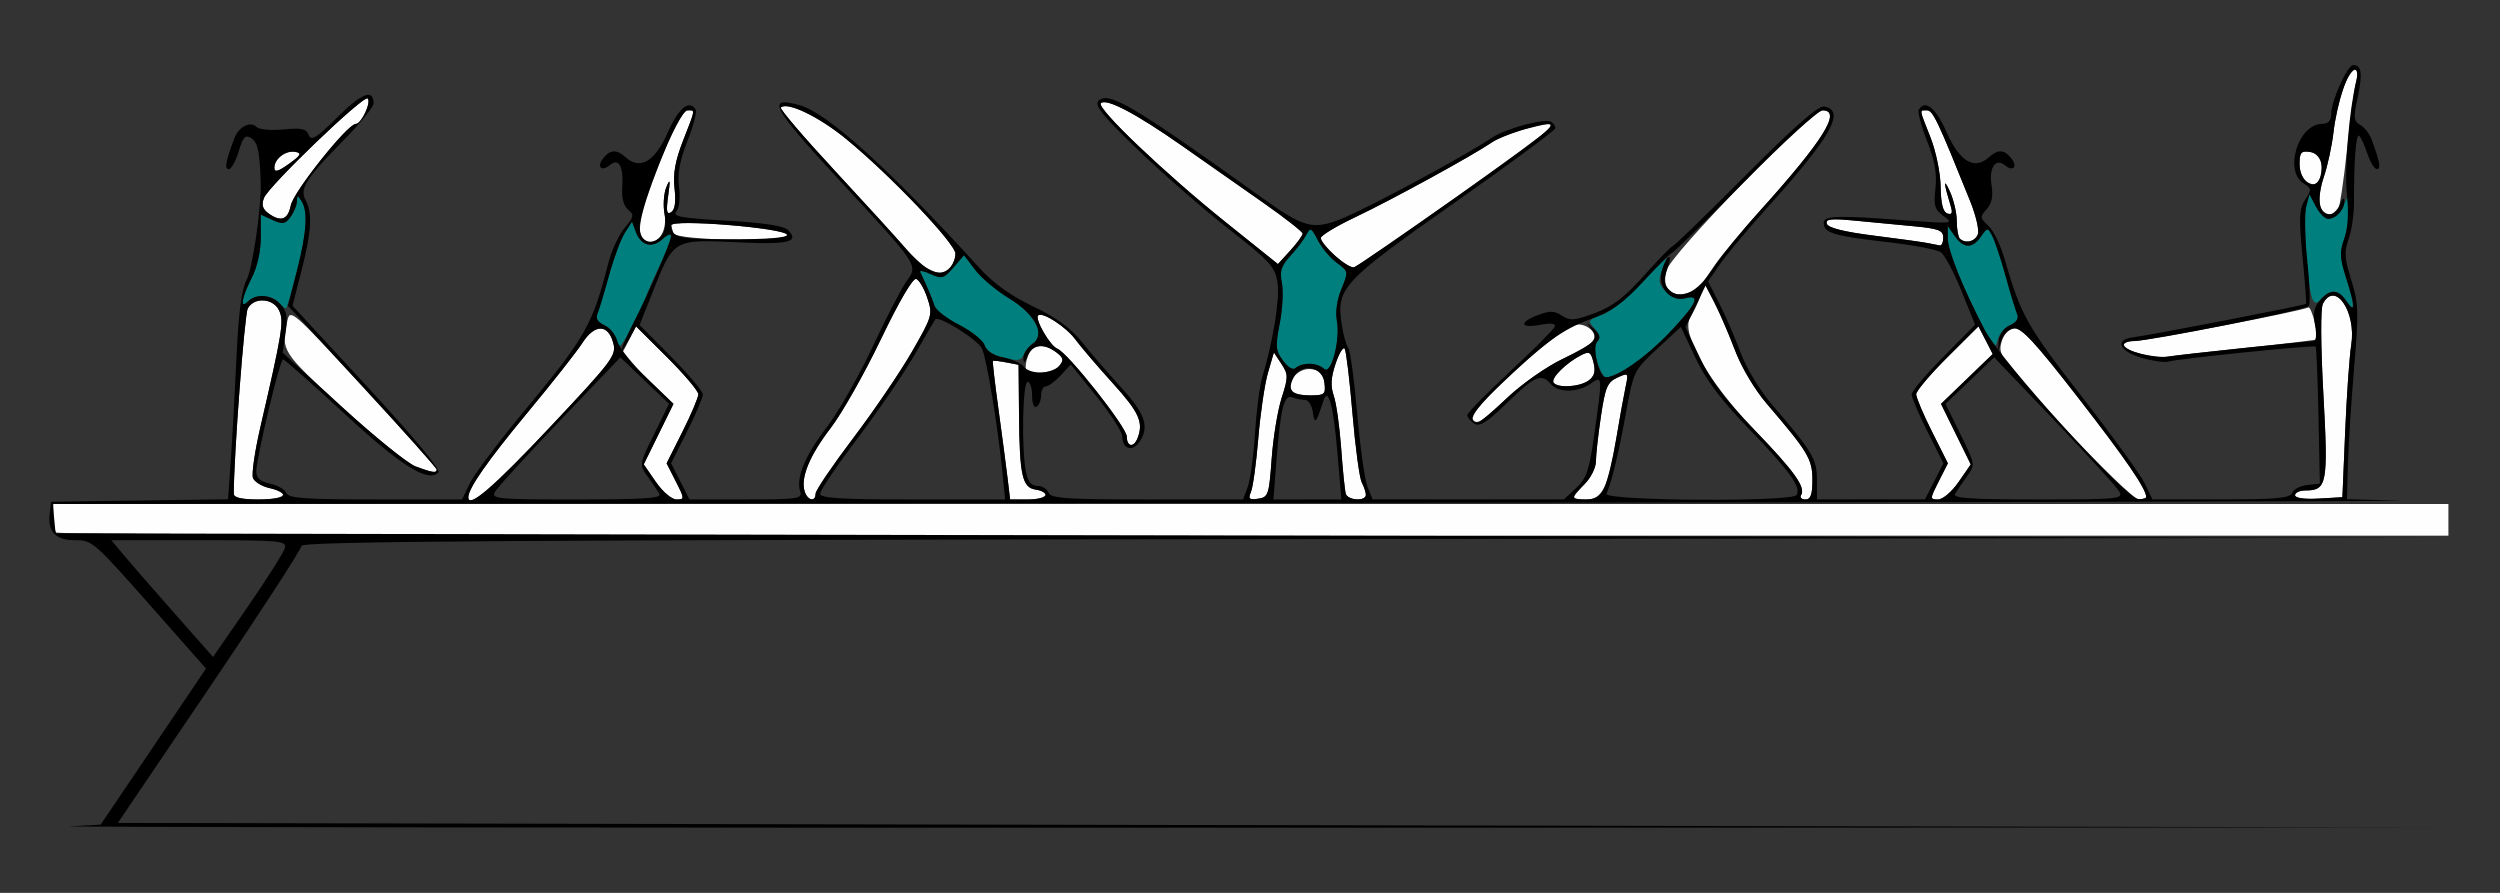 <?xml version="1.0" encoding="UTF-8" standalone="no"?>
<!-- Created with Inkscape (http://www.inkscape.org/) -->

<svg
   xmlns:dc="http://purl.org/dc/elements/1.1/"
   xmlns:cc="http://creativecommons.org/ns#"
   xmlns:rdf="http://www.w3.org/1999/02/22-rdf-syntax-ns#"
   xmlns:svg="http://www.w3.org/2000/svg"
   xmlns="http://www.w3.org/2000/svg"
   xmlns:sodipodi="http://sodipodi.sourceforge.net/DTD/sodipodi-0.dtd"
   xmlns:inkscape="http://www.inkscape.org/namespaces/inkscape"
   id="svg3392"
   version="1.1"
   inkscape:version="0.91 r13725"
   width="518"
   height="185"
   viewBox="0 0 518 185"
   sodipodi:docname="bb710301.svg">
  <rect x="0" y="0" width="518" height="185" fill="#333333" stroke="none"/>
  <defs
     id="defs3396" />
  <sodipodi:namedview
     pagecolor="#ffffff"
     bordercolor="#666666"
     borderopacity="1"
     objecttolerance="10"
     gridtolerance="10"
     guidetolerance="10"
     inkscape:pageopacity="0"
     inkscape:pageshadow="2"
     inkscape:window-width="1766"
     inkscape:window-height="803"
     id="namedview3394"
     showgrid="false"
     inkscape:zoom="1"
     inkscape:cx="93.37799"
     inkscape:cy="257.39294"
     inkscape:window-x="0"
     inkscape:window-y="0"
     inkscape:window-maximized="0"
     inkscape:current-layer="svg3392"
     fit-margin-top="0"
     fit-margin-left="0"
     fit-margin-right="0"
     fit-margin-bottom="0" />
  <g
     id="g3402"
     transform="translate(-32.876,-185.261)">
    <path
       style="fill:#fefefe"
       d="m 44.548,295.625 c -0.343,-0.344 -0.623,-1.82 -0.623,-3.281 l 0,-2.656 248.131,0 248.131,0 0,3.281 0,3.281 -247.508,0 c -136.129,0 -247.788,-0.281 -248.131,-0.625 z m 36.762,-8.047 c 0.014,-7.906 2.222,-37.116 2.902,-38.391 1.304,-2.444 5.33,-2.167 6.518,0.449 1.007,2.216 0.631,4.535 -3.919,24.196 -1.144,4.944 -1.827,9.65 -1.518,10.458 0.309,0.808 1.852,1.754 3.429,2.101 4.603,1.014 3.307,2.358 -2.273,2.358 -3.49,0 -5.14,-0.376 -5.138,-1.172 z m 48.596,0.722 c 0,-1.853 4.068,-7.671 12.283,-17.569 5.117,-6.165 10.229,-12.655 11.361,-14.422 2.533,-3.955 5.343,-3.948 6.394,0.018 0.681,2.569 -0.102,3.612 -13.02,17.344 -11.807,12.552 -17.018,17.031 -17.018,14.629 z m 38.864,-3.185 -2.511,-3.635 3.081,-6.268 3.081,-6.268 -5.359,-5.166 -5.359,-5.166 1.478,-2.867 1.478,-2.867 6.455,6.425 c 3.55,3.534 6.455,6.975 6.455,7.646 0,0.671 -1.479,4.166 -3.286,7.767 l -3.286,6.546 1.904,3.743 c 1.839,3.616 1.844,3.743 0.142,3.743 -0.99,0 -2.86,-1.591 -4.272,-3.635 z m 30.829,1.973 c -0.891,-2.816 1.002,-7.421 5.411,-13.17 2.321,-3.026 6.996,-11.292 10.388,-18.369 3.708,-7.737 6.619,-12.72 7.3,-12.496 0.623,0.205 1.664,1.975 2.315,3.934 1.146,3.451 1.047,3.797 -3.19,11.166 -2.405,4.182 -7.879,12.234 -12.164,17.892 -4.285,5.658 -7.791,10.832 -7.791,11.497 0,1.796 -1.663,1.464 -2.269,-0.453 z m 42.038,-2.791 c -0.293,-2.449 -1.139,-8.868 -1.881,-14.264 -0.742,-5.396 -1.264,-9.894 -1.16,-9.995 0.104,-0.101 1.345,0.039 2.758,0.311 l 2.57,0.495 0.093,10.438 c 0.112,12.504 0.675,15.022 3.45,15.425 3.496,0.507 2.281,2.044 -1.617,2.044 l -3.681,0 -0.532,-4.453 z m 50.435,2.895 c 0.411,-0.948 1.095,-5.942 1.521,-11.098 0.426,-5.156 1.327,-11.273 2.003,-13.594 l 1.23,-4.219 1.558,2.369 c 1.441,2.192 1.445,2.718 0.057,7.031 -0.826,2.564 -1.759,8.248 -2.074,12.631 -0.539,7.497 -0.705,7.987 -2.807,8.286 -1.863,0.264 -2.11,0.03 -1.487,-1.406 z m 19.654,0.386 c -0.2,-0.645 -0.63,-4.864 -0.954,-9.376 -0.324,-4.512 -1.017,-9.432 -1.538,-10.933 -0.699,-2.013 -0.598,-3.769 0.385,-6.686 0.733,-2.176 1.582,-3.553 1.885,-3.06 0.304,0.493 1.029,6.56 1.613,13.483 0.583,6.923 1.445,13.32 1.916,14.215 0.47,0.895 0.855,2.056 0.855,2.578 0,1.371 -3.728,1.173 -4.161,-0.222 z m 47.152,0.746 c 0,-0.234 1.051,-1.481 2.336,-2.77 1.285,-1.289 2.336,-3.4 2.336,-4.692 0,-1.291 0.465,-5.482 1.033,-9.312 0.896,-6.046 1.344,-7.106 3.395,-8.044 2.319,-1.06 2.35,-1.022 1.705,2.004 -0.362,1.696 -1.222,6.464 -1.912,10.596 -1.707,10.223 -2.902,12.644 -6.239,12.644 -1.46,0 -2.654,-0.192 -2.654,-0.426 z m 47.184,-0.492 c 0.991,-1.609 -1.414,-4.957 -9.78,-13.613 -9.414,-9.74 -15.209,-19.937 -13.182,-23.192 0.608,-0.977 1.484,-2.773 1.946,-3.992 0.81,-2.137 0.739,-2.181 -1.997,-1.224 -3.796,1.327 -5.886,-0.577 -4.911,-4.473 0.833,-3.33 29.978,-33.236 32.376,-33.222 4.055,0.024 0.185,6.231 -13.017,20.881 -3.718,4.125 -7.858,9.091 -9.201,11.034 l -2.441,3.534 2.405,4.761 c 1.323,2.618 3.301,7.195 4.396,10.171 1.096,2.979 3.929,7.667 6.303,10.431 8.537,9.94 9.452,11.466 9.452,15.772 0,3.045 -0.362,4.052 -1.457,4.052 -0.801,0 -1.202,-0.413 -0.891,-0.918 z m 28.513,-2.825 1.903,-3.743 -3.286,-6.546 c -1.808,-3.6 -3.286,-7.095 -3.286,-7.767 0,-0.671 2.905,-4.112 6.455,-7.646 l 6.455,-6.425 1.478,2.867 1.478,2.867 -5.359,5.166 -5.359,5.166 3.081,6.268 3.081,6.268 -2.511,3.635 c -1.412,2.044 -3.282,3.635 -4.272,3.635 -1.701,0 -1.696,-0.127 0.142,-3.743 z m 25.981,-11.185 c -12.877,-13.854 -13.697,-14.957 -13.021,-17.507 0.456,-1.72 1.428,-2.826 2.643,-3.005 1.505,-0.222 4.369,2.867 13.202,14.242 9.964,12.83 14.189,18.99 14.189,20.683 0,0.283 -0.736,0.483 -1.636,0.444 -0.9,-0.039 -7.82,-6.725 -15.378,-14.857 z m 47.855,14.04 c 0,-0.543 1,-0.986 2.222,-0.986 4.4,0 4.663,-1.442 3.647,-19.944 -0.558,-10.16 -0.599,-17.752 -0.1,-18.728 2.494,-4.876 6.966,1.645 5.871,8.561 -0.377,2.381 -0.942,10.447 -1.256,17.923 l -0.571,13.594 -4.907,0.283 c -2.989,0.173 -4.907,-0.102 -4.907,-0.703 z m -389.439,-5.961 c -1.645,-0.615 -8.479,-6.138 -15.187,-12.273 -12.576,-11.501 -12.707,-11.706 -11.385,-17.832 0.575,-2.665 0.983,-2.311 15.777,13.731 8.353,9.057 15.187,16.722 15.187,17.033 0,0.78 -0.913,0.643 -4.393,-0.659 z m 147.383,-6.16 c 0,-1.938 -12.212,-17.391 -14.413,-18.239 -1.492,-0.574 -4.703,-6.139 -3.967,-6.877 0.849,-0.852 5.765,2.32 7.73,4.987 1.082,1.468 4.551,5.526 7.71,9.016 5.501,6.079 6.428,8.118 5.176,11.389 -0.782,2.045 -2.236,1.865 -2.236,-0.277 z m 71.546,-3.783 c -0.906,-1.471 17.254,-18.116 21.103,-19.341 2.193,-0.698 5.152,1.582 4.155,3.201 -0.338,0.548 -3.3,2.283 -6.583,3.854 -3.283,1.572 -8.408,5.171 -11.389,7.999 -5.569,5.283 -6.378,5.759 -7.285,4.287 z m -37.422,-5.688 c -1.173,-1.904 1.426,-4.83 4.023,-4.529 1.952,0.226 2.573,0.862 2.803,2.869 0.273,2.379 0.042,2.578 -2.982,2.578 -1.803,0 -3.532,-0.413 -3.844,-0.918 z m 54.278,-1.758 c -0.555,-0.901 2.617,-4.054 5.661,-5.625 1.771,-0.914 2.08,-0.74 2.637,1.487 0.462,1.845 0.189,2.847 -1.017,3.731 -1.86,1.364 -6.531,1.625 -7.281,0.407 z m -109.265,-2.714 c -0.227,-0.387 -0.055,-1.652 0.382,-2.812 0.903,-2.398 3.293,-2.682 5.9,-0.703 1.467,1.114 1.569,1.596 0.587,2.783 -1.217,1.471 -6.128,1.995 -6.869,0.732 z m 230.91,-3.219 c -3.863,-1.049 -4.703,-2.637 -1.402,-2.648 2.54,-0.008 34.989,-6.264 36.116,-6.963 0.683,-0.423 2.312,6 1.682,6.632 -0.126,0.126 -6.737,0.909 -14.691,1.739 -7.954,0.83 -15.303,1.663 -16.331,1.851 -1.028,0.188 -3.446,-0.087 -5.374,-0.611 z M 224.864,240.786 c -0.974,-0.568 -3.077,-2.558 -4.673,-4.423 -1.596,-1.865 -8.103,-9.002 -14.46,-15.86 -6.357,-6.858 -11.338,-12.69 -11.069,-12.96 1.29,-1.294 7.943,1.912 13.572,6.54 9.186,7.551 22.607,21.642 22.607,23.735 0,1.979 -1.677,4.075 -3.224,4.03 -0.54,-0.016 -1.779,-0.493 -2.753,-1.061 z m 84.628,-2.524 c -1.622,-1.52 -2.95,-3.181 -2.95,-3.69 0,-0.509 3.259,-2.472 7.243,-4.362 7.473,-3.545 24.149,-12.68 28.271,-15.486 1.285,-0.875 4.31,-2.085 6.722,-2.688 5.28,-1.321 5.671,-1.339 5.272,-0.241 -0.313,0.86 -38.604,28.075 -40.562,28.829 -0.575,0.222 -2.374,-0.841 -3.996,-2.361 z m -22.572,-6.893 c -12.678,-10.161 -26.927,-23.736 -25.947,-24.719 1.107,-1.111 7.213,2.091 16.81,8.815 4.91,3.44 12.538,8.786 16.95,11.879 4.413,3.094 8.034,5.935 8.047,6.313 0.013,0.379 -1.133,1.956 -2.546,3.506 l -2.57,2.817 z m 145.324,4.251 c -1.028,-0.206 -6.044,-0.901 -11.147,-1.544 -6.109,-0.769 -9.422,-1.6 -9.698,-2.431 -0.336,-1.012 0.81,-1.145 5.774,-0.672 3.406,0.325 8.927,0.851 12.268,1.169 5.123,0.487 6.075,0.855 6.075,2.344 0,0.971 -0.315,1.708 -0.701,1.638 -0.386,-0.07 -1.542,-0.297 -2.57,-0.503 z M 166.044,234.688 c -1.519,-1.524 -0.089,-6.998 5.166,-19.766 1.599,-3.887 3.36,-6.797 4.112,-6.797 1.65,0 1.714,-0.441 -0.917,6.295 -1.627,4.166 -2.104,6.846 -1.761,9.899 0.316,2.81 0.081,4.428 -0.714,4.921 -0.918,0.569 -1.055,-0.195 -0.61,-3.393 0.469,-3.365 0.398,-3.695 -0.383,-1.784 -0.527,1.289 -0.697,3.747 -0.377,5.462 0.776,4.165 -2.161,7.524 -4.514,5.163 z m 6.401,-1.092 c -0.265,-0.687 -0.482,-1.425 -0.482,-1.641 0,-1.378 23.528,0.536 23.992,1.952 0.506,1.543 -22.914,1.233 -23.51,-0.311 z m 266.496,1.092 c -0.343,-0.344 -0.623,-1.983 -0.623,-3.642 0,-1.66 -0.654,-4.437 -1.453,-6.172 -1.347,-2.924 -1.273,-1.752 0.193,3.065 0.447,1.469 0.261,1.883 -0.701,1.556 -0.895,-0.303 -1.332,-2.051 -1.38,-5.516 -0.039,-2.842 -0.964,-7.339 -2.102,-10.228 -2.409,-6.113 -2.347,-5.625 -0.718,-5.625 1.212,0 2.256,2.198 8.972,18.894 1.173,2.915 1.874,5.974 1.559,6.797 -0.584,1.526 -2.622,2 -3.746,0.872 z M 88.448,229.431 c -1.168,-0.857 -1.417,-1.747 -0.88,-3.15 0.946,-2.47 20.695,-21.428 21.491,-20.63 0.795,0.797 -1.302,5.287 -2.47,5.287 -1.701,0 -12.893,14.037 -13.46,16.882 -0.6,3.011 -2.078,3.52 -4.681,1.611 z m 425.116,-1.578 c -0.319,-1.009 0.052,-3.706 0.826,-5.991 0.774,-2.286 1.666,-6.417 1.982,-9.18 0.317,-2.763 1.213,-6.817 1.992,-9.009 1.577,-4.434 3.742,-5.574 2.672,-1.406 -0.364,1.418 -1.2,7.705 -1.859,13.971 -0.659,6.266 -1.483,11.856 -1.831,12.422 -1.014,1.646 -3.15,1.19 -3.782,-0.807 z m -2.583,-4.84 c -0.994,-0.558 -1.635,-2.028 -1.635,-3.749 0,-2.4 0.32,-2.785 2.103,-2.532 2.257,0.322 3.28,3.412 1.93,5.832 -0.555,0.995 -1.208,1.117 -2.398,0.449 z M 89.72,220.022 c 0,-1.887 2.385,-3.678 4.384,-3.292 1.355,0.262 1.098,0.731 -1.357,2.485 -2.269,1.621 -3.027,1.823 -3.027,0.807 z"
       id="path3410"
       inkscape:connector-curvature="0"
       sodipodi:nodetypes="sscccccsssssssssscssssccscccccccssscsssssscssssscscccsssccccsscscssccsssssssssssssssssscsssssssscssssscscssscccccccsssssssscscsscsscsccssssssssssssssscssscssscsssssscsssscscssscsssssccsssssssssssscscssssssscsssssscsssscsscssssscsssssssssssscsssscssssssssss" />
    <path
       style="fill:#007f7f"
       d="m 363.819,260.233 c -0.687,-2.246 -0.685,-3.502 0.008,-4.197 0.695,-0.697 0.529,-1.501 -0.559,-2.707 -1.464,-1.623 -1.374,-1.779 1.663,-2.88 1.839,-0.667 5.639,-3.823 8.894,-7.385 3.51,-3.843 5.136,-5.169 4.252,-3.47 -1.86,3.578 -1.81,4.469 0.361,6.44 1.151,1.045 2.502,1.413 3.738,1.02 3.305,-1.052 2.209,1.237 -3.438,7.178 -4.75,4.997 -10.75,9.207 -13.124,9.207 -0.448,0 -1.256,-1.442 -1.796,-3.205 z m -65.093,-0.232 c -1.549,-2.093 -1.625,-2.943 -0.689,-7.717 0.579,-2.951 0.779,-6.733 0.446,-8.406 -0.489,-2.453 -0.154,-3.53 1.732,-5.569 1.286,-1.39 2.767,-3.338 3.291,-4.329 0.884,-1.672 1.059,-1.595 2.435,1.075 0.815,1.582 2.585,3.682 3.933,4.667 2.428,1.774 2.437,1.825 0.946,5.403 -0.918,2.205 -1.287,4.774 -0.947,6.595 0.752,4.022 -1.214,11.407 -2.653,9.963 -1.272,-1.276 -4.639,-1.387 -5.867,-0.193 -0.549,0.534 -1.553,-0.035 -2.629,-1.488 z m -57.802,-0.58 c -2.126,-0.514 -3.69,-1.54 -4.041,-2.649 -0.315,-0.995 -2.664,-2.873 -5.22,-4.172 -2.556,-1.299 -4.872,-3.084 -5.147,-3.965 -0.427,-1.369 -1.696,-4.365 -2.971,-7.011 -0.191,-0.397 0.791,-0.201 2.183,0.435 2.298,1.05 2.731,0.923 4.711,-1.386 l 2.18,-2.543 2.315,3.045 c 1.274,1.675 4.392,4.301 6.931,5.835 5.216,3.154 7.85,7.759 5.267,9.209 -0.801,0.449 -1.744,1.543 -2.097,2.429 -0.536,1.347 -1.211,1.474 -4.11,0.773 z m -80.325,-3.564 c -0.176,-1.247 -1.268,-2.68 -2.434,-3.193 -1.388,-0.611 -1.908,-1.417 -1.512,-2.344 0.332,-0.777 1.415,-4.366 2.408,-7.975 0.992,-3.609 2.473,-7.596 3.292,-8.859 l 1.488,-2.297 0.768,2.083 c 1.064,2.884 3.341,3.52 5.521,1.541 2.553,-2.318 2.295,-0.645 -0.969,6.276 -1.542,3.269 -2.811,6.365 -2.82,6.881 -0.009,0.516 -1.233,3.01 -2.72,5.543 -2.41,4.107 -2.737,4.361 -3.021,2.344 z m 283.126,-2.906 c -4.431,-8.707 -7.276,-15.912 -7.276,-18.428 l 0,-2.439 1.455,2.084 c 1.824,2.612 3.65,2.651 5.42,0.117 1.347,-1.93 1.391,-1.932 2.346,-0.143 0.535,1.003 1.778,4.736 2.762,8.295 0.984,3.559 2.061,7.107 2.393,7.884 0.394,0.923 -0.12,1.736 -1.482,2.344 -1.147,0.512 -2.31,1.907 -2.584,3.099 -0.437,1.9 -0.813,1.552 -3.034,-2.812 z M 90.673,247.991 c -1.414,-1.709 -4.812,-1.871 -6.374,-0.304 -1.783,1.788 -1.412,-0.628 0.748,-4.875 1.134,-2.23 1.869,-5.525 1.869,-8.38 l 0,-4.705 2.439,1.115 c 2.094,0.957 2.623,0.862 3.738,-0.668 0.715,-0.98 1.306,-2.44 1.314,-3.244 0.013,-1.286 0.123,-1.292 0.92,-0.055 1.393,2.162 1.113,6.5 -0.937,14.54 -1.029,4.037 -2.021,7.489 -2.203,7.673 -0.183,0.183 -0.864,-0.31 -1.514,-1.096 z m 428.209,-0.534 c -1.373,-2.205 -3.269,-2.353 -4.9,-0.382 -0.897,1.085 -1.376,1.166 -1.896,0.321 -1.05,-1.705 -2.086,-17.22 -1.313,-19.665 l 0.677,-2.139 1.344,2.573 c 1.611,3.084 3.965,2.932 5.627,-0.362 1.172,-2.323 1.178,-2.319 1.192,0.879 0.007,1.768 -0.477,4.576 -1.077,6.239 -0.894,2.481 -0.792,3.977 0.571,8.322 1.756,5.602 1.668,7.253 -0.225,4.212 z"
       id="path3406"
       inkscape:connector-curvature="0"
       sodipodi:nodetypes="ccsssssscscccsssssssssscsssscsscssscscsssscssscscsscsscscssscssscsscsscccsssscsscsss" />
    <path
       style="fill:#000000"
       d="m 47.196,356.471 6.542,-0.344 10.91,-16.167 10.91,-16.167 -10.293,-11.662 C 52.096,297.209 52.072,297.188 48.284,297.188 c -3.834,0 -5.535,-1.769 -5.128,-5.334 l 0.301,-2.635 18.339,-0.254 18.339,-0.254 0.568,-8.184 c 0.313,-4.501 0.841,-14.09 1.174,-21.309 0.424,-9.192 1.049,-13.968 2.087,-15.938 1.268,-2.407 3.114,-15.257 2.93,-20.391 -0.227,-6.323 -0.627,-8.158 -1.955,-8.99 -1.249,-0.782 -1.698,-0.311 -2.608,2.733 -0.604,2.023 -1.531,3.679 -2.059,3.679 -0.929,0 -0.653,-1.529 1.146,-6.352 0.921,-2.469 3.34,-3.687 4.67,-2.352 0.504,0.506 2.992,0.72 5.529,0.475 3.748,-0.361 4.727,-0.145 5.224,1.156 0.503,1.316 1.571,0.649 5.998,-3.745 5.023,-4.986 7.44,-5.891 7.44,-2.784 0,0.708 -2.729,4.066 -6.065,7.462 -8.022,8.166 -9.302,10.174 -8.02,12.577 1.454,2.725 1.24,6.389 -0.854,14.599 l -1.855,7.275 15.547,16.828 c 9.591,10.382 15.214,17.162 14.677,17.7 -2.155,2.162 -7.665,-1.289 -19.505,-12.216 -6.682,-6.167 -12.39,-11.221 -12.683,-11.231 -0.644,-0.022 -5.541,20.506 -5.541,23.227 0,1.379 0.807,2.096 2.867,2.55 1.577,0.347 3.094,1.225 3.371,1.95 0.409,1.069 3.896,1.318 18.455,1.318 l 17.951,0 1.56,-3.281 c 0.858,-1.804 5.783,-8.37 10.946,-14.589 13.17,-15.868 14.494,-18.187 17.821,-31.224 0.64,-2.509 2.144,-5.73 3.341,-7.157 1.943,-2.317 2.021,-2.725 0.723,-3.805 -0.928,-0.773 -1.366,-2.431 -1.211,-4.588 0.313,-4.342 -0.709,-6.19 -2.566,-4.643 -1.787,1.488 -2.813,0.339 -1.315,-1.472 1.472,-1.78 2.722,-1.807 4.618,-0.101 2.963,2.667 6.046,0.838 8.685,-5.151 2.26,-5.129 4.453,-6.921 5.798,-4.738 0.276,0.448 -0.503,3.384 -1.73,6.525 -1.597,4.087 -2.088,6.787 -1.726,9.49 0.292,2.187 0.061,4.315 -0.549,5.053 -0.875,1.058 0.895,1.385 10.392,1.922 7.675,0.434 11.868,1.068 12.726,1.926 2.437,2.437 0.24,3.031 -9.58,2.593 -14.634,-0.653 -13.947,-1.07 -18.936,11.49 l -2.222,5.593 6.552,6.616 c 3.603,3.639 6.552,7.144 6.552,7.79 0,0.645 -1.479,4.119 -3.286,7.719 l -3.286,6.546 1.903,3.743 1.904,3.743 11.726,0 c 10.8,0 11.685,-0.131 11.2,-1.662 -0.897,-2.834 1.011,-7.434 5.524,-13.317 2.383,-3.106 6.63,-10.552 9.437,-16.546 2.808,-5.994 5.976,-12.125 7.041,-13.625 2.472,-3.483 2.818,-2.962 -14.115,-21.259 -13.767,-14.876 -14.997,-17.224 -8.009,-15.288 5.775,1.599 18.628,13.228 37.153,33.61 3.024,3.327 6.509,5.838 11.215,8.078 4.808,2.289 7.791,4.458 10.085,7.333 1.792,2.245 5.472,6.504 8.178,9.465 5.092,5.571 5.963,8.297 3.66,11.457 -1.433,1.965 -3.413,1.224 -3.413,-1.278 0,-0.92 -2.405,-4.654 -5.344,-8.299 l -5.344,-6.626 -2.088,2.26 c -1.148,1.243 -2.529,2.26 -3.067,2.26 -0.539,0 -0.979,0.819 -0.979,1.82 0,1.001 -0.421,2.08 -0.935,2.399 -0.545,0.338 -0.935,-0.615 -0.935,-2.288 0,-1.577 -0.421,-2.868 -0.935,-2.868 -1.036,0 -1.297,13.886 -0.35,18.633 0.409,2.052 1.118,2.93 2.366,2.93 0.98,0 2.024,0.633 2.32,1.406 0.455,1.189 3.609,1.406 20.418,1.406 l 19.88,0 0.971,-2.578 c 0.534,-1.418 1.21,-6.375 1.501,-11.016 0.291,-4.641 0.971,-9.914 1.511,-11.719 2.305,-7.705 3.683,-16.315 3.147,-19.675 -0.514,-3.224 -1.576,-4.389 -9.976,-10.951 -5.171,-4.039 -13.639,-11.42 -18.818,-16.402 -7.466,-7.182 -9.181,-9.302 -8.28,-10.235 2.032,-2.101 7.147,0.923 33.625,19.878 10.066,7.206 11.148,7.344 20.847,2.645 8.081,-3.915 22.865,-12.055 27.101,-14.922 2.763,-1.87 10.929,-4.064 12.197,-3.278 0.488,0.302 0.887,0.9 0.887,1.328 0,0.428 -9.49,7.444 -21.089,15.591 -23.132,16.247 -24.32,17.534 -23.17,25.106 0.324,2.135 0.93,4.32 1.347,4.856 0.416,0.535 1.253,6.653 1.858,13.594 0.606,6.941 1.572,13.78 2.147,15.198 l 1.046,2.578 19.817,0 19.817,0 2.533,-2.355 c 2.154,-2.002 2.716,-3.652 3.754,-11.016 1.745,-12.381 1.746,-12.371 -0.791,-10.589 -2.635,1.852 -6.694,1.878 -8.203,0.053 -1.906,-2.304 -3.382,-1.673 -9.03,3.858 -4.169,4.083 -5.698,5.059 -6.817,4.351 -0.793,-0.502 -1.443,-1.299 -1.443,-1.771 0,-0.472 3.995,-4.562 8.879,-9.09 4.883,-4.528 9.038,-8.688 9.232,-9.245 0.237,-0.677 -0.769,-0.801 -3.037,-0.374 -4.19,0.788 -4.447,-0.511 -0.405,-2.042 2.407,-0.911 3.364,-0.883 4.933,0.149 1.68,1.104 2.615,1.03 6.827,-0.547 3.694,-1.382 6.187,-3.292 10.254,-7.854 2.955,-3.315 5.599,-6.028 5.874,-6.028 0.275,-2.9e-4 7.06,-6.58 15.076,-14.622 10.236,-10.268 15.092,-14.522 16.311,-14.286 4.532,0.876 1.437,6.268 -12.428,21.654 -3.718,4.125 -7.858,9.091 -9.201,11.034 l -2.441,3.534 2.405,4.761 c 1.323,2.618 3.301,7.195 4.396,10.171 1.096,2.979 3.929,7.667 6.303,10.431 8.537,9.94 9.452,11.466 9.452,15.772 l 0,4.052 11.196,0 11.196,0 1.903,-3.743 1.903,-3.743 -3.286,-6.546 c -1.808,-3.6 -3.286,-7.074 -3.286,-7.72 0,-0.645 2.959,-4.161 6.575,-7.813 l 6.575,-6.64 -2.827,-6.976 c -1.555,-3.837 -3.457,-7.44 -4.227,-8.008 -0.77,-0.568 -5.926,-1.545 -11.458,-2.172 -10.738,-1.217 -12.863,-1.866 -12.863,-3.93 0,-1.519 2.767,-1.601 17.29,-0.511 9.388,0.705 9.717,0.668 7.603,-0.86 -1.91,-1.38 -2.146,-2.165 -1.74,-5.777 0.341,-3.038 -0.134,-5.727 -1.741,-9.839 -1.216,-3.112 -1.985,-6.025 -1.709,-6.472 1.345,-2.183 3.539,-0.39 5.798,4.738 2.639,5.989 5.722,7.817 8.685,5.151 1.896,-1.706 3.146,-1.679 4.618,0.101 1.461,1.766 0.492,2.976 -1.233,1.539 -1.969,-1.639 -3.387,0.494 -2.789,4.195 0.359,2.22 0.049,3.71 -1.019,4.893 -1.43,1.585 -1.406,1.818 0.339,3.403 1.031,0.936 2.554,4.063 3.385,6.949 3.339,11.597 4.64,13.915 15.973,28.458 6.359,8.161 12.255,16.296 13.103,18.079 l 1.541,3.242 14.213,0 c 11.452,0 14.312,-0.26 14.725,-1.339 0.282,-0.736 1.693,-1.475 3.137,-1.641 l 2.625,-0.302 -0.289,-14.04 c -0.159,-7.722 -0.424,-14.175 -0.589,-14.341 -0.365,-0.366 -28.444,2.493 -30.463,3.102 -0.789,0.238 -3.312,-0.113 -5.607,-0.779 -4.592,-1.334 -5.644,-3.759 -1.837,-4.233 3.658,-0.456 35.762,-6.665 35.945,-6.952 0.09,-0.141 -0.25,-4.548 -0.755,-9.794 -0.785,-8.152 -0.706,-9.864 0.548,-11.784 1.36,-2.082 1.337,-2.327 -0.313,-3.361 -4.139,-2.593 -1.115,-12.349 3.828,-12.349 1.309,0 1.875,-0.632 1.89,-2.109 0.026,-2.724 3.348,-10.078 4.552,-10.078 1.74,0 1.983,1.72 0.936,6.621 -0.918,4.294 -0.854,5.012 0.512,5.779 0.858,0.482 1.902,1.791 2.318,2.91 1.736,4.659 2.028,6.252 1.143,6.252 -0.509,0 -1.409,-1.471 -2,-3.268 -0.591,-1.798 -1.36,-3.445 -1.708,-3.66 -0.633,-0.392 -1.06,5.274 -1.041,13.798 0.006,2.489 -0.496,5.93 -1.115,7.646 -0.938,2.601 -0.846,4.01 0.553,8.471 1.518,4.842 1.575,6.565 0.594,18.136 -0.596,7.032 -1.176,16.043 -1.288,20.025 l -0.205,7.24 10.748,0.293 c 5.911,0.161 -101.043,0.383 -237.676,0.494 l -248.424,0.202 0.293,3.047 0.293,3.047 248.131,0.471 248.131,0.471 -222.664,0.232 c -180.655,0.188 -222.664,0.459 -222.664,1.437 0,0.663 -8.558,13.846 -19.018,29.297 l -19.018,28.092 241.682,0.471 241.682,0.471 -250,0.045 c -137.5,0.025 -247.056,-0.109 -243.458,-0.298 z m 44.705,-57.643 c 0.415,-1.522 -0.872,-1.641 -17.758,-1.641 l -18.205,0 2.638,3.154 c 1.451,1.734 6.195,7.18 10.542,12.1 l 7.904,8.947 7.215,-10.46 c 3.968,-5.753 7.417,-11.198 7.663,-12.1 z m -0.312,-10.941 c 0,-0.475 -1.29,-1.147 -2.867,-1.495 -1.577,-0.347 -3.12,-1.293 -3.429,-2.101 -0.309,-0.808 0.374,-5.515 1.518,-10.458 4.55,-19.661 4.926,-21.98 3.919,-24.196 -1.188,-2.616 -5.214,-2.893 -6.518,-0.449 -0.68,1.275 -2.888,30.485 -2.902,38.391 -0.001,0.796 1.648,1.172 5.138,1.172 2.827,0 5.14,-0.388 5.14,-0.863 z m 55.336,-14.217 c 12.917,-13.732 13.7,-14.775 13.02,-17.344 -1.051,-3.965 -3.862,-3.973 -6.394,-0.018 -1.132,1.767 -6.244,8.257 -11.361,14.422 -8.215,9.897 -12.283,15.716 -12.283,17.569 0,2.402 5.211,-2.078 17.018,-14.629 z m 22.583,13.908 c -0.383,-0.645 -1.488,-2.264 -2.457,-3.6 -1.754,-2.419 -1.749,-2.451 1.339,-8.733 l 3.1,-6.305 -5.036,-4.819 -5.036,-4.819 -12.495,13.084 c -6.872,7.196 -12.926,13.822 -13.452,14.724 -0.897,1.539 0.151,1.641 16.888,1.641 14.024,0 17.696,-0.251 17.149,-1.172 z m 3.393,-2.571 -1.904,-3.743 3.286,-6.546 c 1.808,-3.6 3.286,-7.095 3.286,-7.767 0,-0.671 -2.903,-4.11 -6.451,-7.642 l -6.451,-6.421 -1.456,2.696 c -2.398,4.44 -1.717,1.651 0.772,-3.163 3.24,-6.267 7.978,-17.133 7.978,-18.298 0,-0.538 -0.825,-0.228 -1.834,0.688 -2.18,1.979 -4.457,1.343 -5.521,-1.541 l -0.768,-2.083 -1.488,2.297 c -0.818,1.263 -2.299,5.25 -3.292,8.859 -0.992,3.609 -2.076,7.198 -2.408,7.975 -0.393,0.92 0.117,1.738 1.46,2.344 1.135,0.512 2.341,1.996 2.679,3.298 0.339,1.302 3.094,4.756 6.123,7.675 l 5.507,5.309 -3.081,6.268 -3.081,6.268 2.511,3.635 c 1.412,2.044 3.282,3.635 4.272,3.635 1.701,0 1.696,-0.127 -0.142,-3.743 z m 28.968,2.533 c 0,-0.665 3.506,-5.839 7.791,-11.497 4.285,-5.658 9.759,-13.71 12.164,-17.892 4.237,-7.368 4.336,-7.715 3.19,-11.166 -0.65,-1.959 -1.692,-3.729 -2.315,-3.934 -0.681,-0.224 -3.592,4.759 -7.3,12.496 -3.392,7.077 -8.067,15.344 -10.388,18.369 -4.41,5.749 -6.302,10.355 -5.411,13.17 0.607,1.917 2.269,2.249 2.269,0.453 z m 38.728,-4.181 c -1.003,-10.008 -3.246,-23.653 -4.252,-25.867 -0.834,-1.836 -8.995,-6.934 -9.686,-6.05 -0.119,0.152 -2.038,3.441 -4.263,7.309 -2.226,3.867 -7.545,11.655 -11.82,17.306 -4.275,5.651 -7.773,10.819 -7.773,11.484 0,0.948 4.14,1.209 19.167,1.209 l 19.167,0 z m 8.935,4.518 c 0,-0.48 -0.929,-1.007 -2.064,-1.172 -2.775,-0.403 -3.338,-2.92 -3.45,-15.425 l -0.093,-10.438 -2.57,-0.495 c -1.414,-0.272 -2.655,-0.412 -2.758,-0.311 -0.104,0.101 0.419,4.599 1.16,9.995 0.742,5.396 1.588,11.815 1.881,14.264 l 0.532,4.453 3.681,0 c 2.025,0 3.681,-0.393 3.681,-0.872 z m 46.834,-7.565 c 0.315,-4.383 1.248,-10.067 2.074,-12.631 1.389,-4.313 1.385,-4.839 -0.057,-7.031 l -1.558,-2.369 -1.23,4.219 c -0.676,2.32 -1.578,8.438 -2.003,13.594 -0.425,5.156 -1.11,10.15 -1.521,11.098 -0.623,1.436 -0.375,1.67 1.487,1.406 2.102,-0.298 2.268,-0.788 2.807,-8.286 z m 13.63,-1.164 c -0.842,-9.964 -1.913,-13.918 -2.925,-10.789 -1.499,4.639 -1.813,4.978 -2.172,2.344 -0.193,-1.418 -0.92,-2.578 -1.615,-2.578 -0.695,0 -1.875,-0.235 -2.622,-0.523 -1.729,-0.666 -2.458,2.195 -3.295,12.945 l -0.639,8.203 7.04,-2e-4 7.04,-2.2e-4 z m 5.891,8.652 c 0,-0.523 -0.385,-1.683 -0.855,-2.578 -0.47,-0.895 -1.333,-7.292 -1.916,-14.215 -0.583,-6.923 -1.309,-12.99 -1.613,-13.483 -0.304,-0.493 -1.152,0.884 -1.885,3.06 -0.983,2.917 -1.084,4.673 -0.385,6.686 0.522,1.501 1.214,6.421 1.538,10.933 0.324,4.512 0.754,8.731 0.954,9.376 0.433,1.394 4.161,1.593 4.161,0.222 z m 49.464,-1.616 c 0.641,-1.411 1.73,-5.946 2.42,-10.078 0.69,-4.132 1.551,-8.9 1.912,-10.596 0.645,-3.026 0.614,-3.063 -1.705,-2.004 -2.051,0.938 -2.499,1.997 -3.395,8.044 -0.568,3.83 -1.033,8.02 -1.033,9.312 0,1.291 -1.051,3.403 -2.336,4.692 -2.948,2.957 -2.924,3.196 0.317,3.196 1.985,0 2.947,-0.647 3.819,-2.566 z m 39.777,1.648 c 0.991,-1.609 -1.414,-4.957 -9.78,-13.613 -5.907,-6.112 -8.987,-10.2 -11.176,-14.832 l -3.022,-6.394 -4.889,4.519 c -4.84,4.474 -4.905,4.608 -6.51,13.425 -1.511,8.297 -2.843,13.838 -4.002,16.641 -0.609,1.474 38.472,1.726 39.379,0.254 z m 3.283,-3.134 c 0,-4.303 -0.896,-5.799 -9.442,-15.772 -2.576,-3.006 -5.31,-7.653 -6.814,-11.583 -1.381,-3.609 -3.271,-7.991 -4.198,-9.736 l -1.687,-3.173 -2.079,4.308 -2.079,4.308 3.008,6.365 c 2.174,4.6 5.269,8.705 11.162,14.803 8.366,8.657 10.772,12.004 9.78,13.613 -0.311,0.505 0.09,0.918 0.891,0.918 1.095,0 1.457,-1.007 1.457,-4.052 z m 30.294,0.417 2.511,-3.635 -3.081,-6.268 -3.081,-6.268 5.359,-5.166 5.359,-5.166 -1.478,-2.867 -1.478,-2.867 -6.455,6.425 c -3.55,3.534 -6.455,6.975 -6.455,7.646 0,0.671 1.479,4.166 3.286,7.767 l 3.286,6.546 -1.903,3.743 c -1.839,3.616 -1.844,3.743 -0.142,3.743 0.99,0 2.86,-1.591 4.272,-3.635 z m 33.3,1.994 c -0.526,-0.902 -6.58,-7.528 -13.452,-14.724 l -12.495,-13.084 -5.036,4.819 -5.036,4.819 3.1,6.305 c 3.088,6.282 3.093,6.314 1.339,8.733 -0.968,1.335 -2.074,2.955 -2.457,3.6 -0.547,0.921 3.125,1.172 17.149,1.172 16.737,0 17.786,-0.102 16.888,-1.641 z m 5.564,1.125 c 0,-1.694 -4.226,-7.853 -14.189,-20.683 -8.898,-11.458 -11.692,-14.466 -13.227,-14.242 -1.129,0.165 -2.238,1.268 -2.64,2.628 l -0.694,2.344 0.188,-2.344 c 0.114,-1.42 1.023,-2.711 2.304,-3.275 1.388,-0.611 1.908,-1.417 1.512,-2.344 -0.332,-0.777 -1.409,-4.325 -2.393,-7.884 -0.984,-3.559 -2.227,-7.292 -2.762,-8.295 -0.955,-1.79 -0.999,-1.787 -2.346,0.143 -1.77,2.534 -3.596,2.495 -5.42,-0.117 l -1.455,-2.084 0,2.439 c 0,2.647 3.022,10.178 7.653,19.072 3.384,6.499 29.217,34.971 31.833,35.085 0.9,0.039 1.636,-0.161 1.636,-0.444 z m 41.225,-13.547 c 0.314,-7.477 0.879,-15.542 1.256,-17.923 1.094,-6.916 -3.377,-13.437 -5.871,-8.561 -0.499,0.976 -0.458,8.568 0.1,18.728 1.017,18.502 0.753,19.944 -3.647,19.944 -1.222,0 -2.222,0.444 -2.222,0.986 0,0.601 1.917,0.876 4.907,0.703 l 4.907,-0.283 0.571,-13.594 z m -395.431,7.863 c 0,-0.316 -6.933,-8.079 -15.406,-17.25 l -15.406,-16.676 1.855,-7.275 c 2.034,-7.979 2.31,-12.317 0.92,-14.475 -0.797,-1.237 -0.908,-1.231 -0.92,0.055 -0.007,0.804 -0.599,2.264 -1.314,3.244 -1.116,1.53 -1.645,1.625 -3.738,0.668 l -2.439,-1.115 0,4.705 c 0,2.855 -0.735,6.15 -1.869,8.38 -2.16,4.247 -2.53,6.663 -0.748,4.875 1.675,-1.68 4.919,-1.359 6.747,0.667 1.255,1.392 1.48,2.706 1.004,5.887 l -0.612,4.096 12.271,11.222 c 6.749,6.172 13.617,11.726 15.262,12.341 3.489,1.305 4.393,1.439 4.393,0.65 z m 145.227,-6.533 c 1.251,-3.271 0.325,-5.31 -5.176,-11.389 -3.159,-3.491 -6.629,-7.548 -7.71,-9.016 -1.965,-2.667 -6.881,-5.839 -7.73,-4.987 -0.735,0.737 2.476,6.302 3.967,6.877 2.201,0.847 14.413,16.301 14.413,18.239 0,2.142 1.454,2.322 2.236,0.277 z m 76.595,-8.346 c 2.981,-2.828 8.106,-6.428 11.389,-7.999 6.809,-3.26 7.612,-4.119 5.939,-6.353 -1.078,-1.44 -1.02,-1.437 0.58,0.034 1.282,1.178 1.494,1.919 0.761,2.654 -1.148,1.152 0.338,7.43 1.759,7.43 2.374,0 8.375,-4.21 13.124,-9.207 5.786,-6.088 6.661,-8.028 3.23,-7.164 -3.006,0.757 -5.629,-2.276 -4.808,-5.559 0.339,-1.355 0.973,-2.684 1.41,-2.955 0.436,-0.271 0.336,0.825 -0.223,2.434 -0.811,2.334 -0.738,3.205 0.359,4.305 2.288,2.295 5.827,0.638 8.961,-4.194 1.562,-2.409 5.934,-7.804 9.715,-11.991 13.272,-14.696 17.209,-20.982 13.141,-20.982 -0.894,0 -8.149,6.623 -16.122,14.717 -7.973,8.094 -14.736,14.739 -15.03,14.766 -0.294,0.027 -2.959,2.676 -5.923,5.887 -4.265,4.621 -6.565,6.269 -11.024,7.9 -5.905,2.16 -9.537,4.826 -19.206,14.1 -5.096,4.888 -6.465,7.317 -4.123,7.317 0.368,0 3.108,-2.314 6.089,-5.142 z m -37.881,-3.061 c -0.388,-3.385 -4.747,-4.215 -6.351,-1.209 -1.44,2.7 -0.474,3.787 3.369,3.787 3.025,0 3.255,-0.199 2.982,-2.578 z m 54.733,-0.505 c 1.205,-0.884 1.478,-1.886 1.017,-3.731 -0.557,-2.227 -0.866,-2.401 -2.637,-1.487 -3.043,1.571 -6.216,4.724 -5.661,5.625 0.75,1.218 5.422,0.957 7.281,-0.407 z m -109.677,-3.039 c 0.982,-1.187 0.881,-1.669 -0.587,-2.783 -2.604,-1.977 -4.99,-1.696 -5.951,0.703 -0.614,1.532 -0.861,1.675 -0.904,0.522 -0.033,-0.873 0.773,-2.172 1.789,-2.886 2.903,-2.04 0.81,-6.193 -4.845,-9.611 -2.538,-1.535 -5.657,-4.16 -6.931,-5.835 l -2.315,-3.045 -2.18,2.543 c -1.98,2.309 -2.413,2.436 -4.711,1.386 -1.392,-0.636 -2.374,-0.832 -2.183,-0.435 1.275,2.646 2.545,5.642 2.971,7.011 0.275,0.881 2.591,2.666 5.147,3.965 2.556,1.299 4.913,3.2 5.237,4.224 0.374,1.183 1.75,2.08 3.774,2.461 1.752,0.33 3.672,1.188 4.267,1.908 1.443,1.744 5.935,1.667 7.42,-0.127 z M 304.206,260.625 c 1.079,0 2.437,0.476 3.016,1.057 1.439,1.444 3.405,-5.941 2.653,-9.963 -0.341,-1.821 0.028,-4.39 0.947,-6.595 1.49,-3.578 1.481,-3.629 -0.946,-5.403 -1.348,-0.985 -3.118,-3.085 -3.933,-4.667 -1.376,-2.67 -1.551,-2.747 -2.435,-1.075 -0.524,0.991 -2.005,2.939 -3.291,4.329 -1.886,2.039 -2.221,3.116 -1.732,5.569 0.333,1.672 0.133,5.455 -0.446,8.406 -0.936,4.774 -0.861,5.624 0.689,7.717 1.076,1.453 2.08,2.022 2.629,1.488 0.488,-0.475 1.771,-0.864 2.85,-0.864 z m 193.791,-3.285 c 7.38,-0.771 13.812,-1.402 14.295,-1.402 0.498,0 0.609,-1.434 0.256,-3.319 -0.467,-2.496 -0.21,-3.774 1.037,-5.156 2.158,-2.392 3.727,-2.322 5.521,0.246 1.876,2.687 1.842,1.21 -0.111,-4.856 -1.317,-4.09 -1.38,-5.378 -0.396,-8.106 0.761,-2.111 0.956,-5.28 0.56,-9.074 -0.557,-5.329 0.455,-17.656 1.936,-23.575 0.354,-1.416 0.208,-2.411 -0.355,-2.411 -1.333,0 -3.678,6.977 -4.368,12.993 -0.316,2.763 -1.208,6.894 -1.982,9.18 -1.526,4.508 -1.049,7.827 1.124,7.827 0.753,0 1.749,-0.949 2.214,-2.109 0.518,-1.294 0.868,-1.548 0.904,-0.656 0.071,1.737 -1.718,3.703 -3.369,3.703 -0.652,0 -1.793,-1.16 -2.536,-2.578 l -1.351,-2.578 -0.672,2.669 c -0.369,1.468 -0.258,6.531 0.248,11.25 0.506,4.719 0.64,8.903 0.298,9.297 -0.688,0.793 -32.913,7.234 -36.25,7.246 -1.157,0.004 -2.103,0.387 -2.103,0.851 0,1.176 6.517,2.811 9.346,2.345 1.285,-0.212 8.374,-1.016 15.754,-1.787 z M 229.72,240.75 c 0.617,-0.619 1.121,-1.939 1.121,-2.933 0,-2.093 -13.421,-16.183 -22.607,-23.735 -5.629,-4.627 -12.283,-7.834 -13.572,-6.54 -0.269,0.27 4.712,6.102 11.069,12.96 6.357,6.858 12.864,13.995 14.46,15.86 4.45,5.202 7.374,6.549 9.529,4.388 z m 104.416,-14.315 c 17.6,-12.377 21.552,-15.498 19.627,-15.498 -2.148,0 -9.763,2.463 -11.707,3.786 -4.122,2.807 -20.798,11.941 -28.271,15.486 -3.984,1.89 -7.243,3.853 -7.243,4.362 0,1.46 5.784,6.499 6.946,6.051 0.575,-0.221 9.867,-6.606 20.648,-14.188 z M 302.78,233.657 c -0.013,-0.379 -3.634,-3.22 -8.047,-6.313 -4.413,-3.094 -12.04,-8.439 -16.95,-11.879 -9.598,-6.724 -15.703,-9.926 -16.81,-8.815 -0.98,0.983 13.269,14.558 25.947,24.719 l 10.744,8.612 2.57,-2.817 c 1.414,-1.55 2.559,-3.127 2.546,-3.506 z m 132.734,0.827 c 0,-1.489 -0.952,-1.856 -6.075,-2.344 -3.341,-0.318 -8.862,-0.844 -12.268,-1.169 -4.964,-0.473 -6.11,-0.34 -5.774,0.672 0.276,0.831 3.589,1.662 9.698,2.431 5.103,0.643 10.119,1.338 11.147,1.544 1.028,0.206 2.185,0.433 2.57,0.503 0.386,0.07 0.701,-0.667 0.701,-1.638 z m -265.479,-0.507 c 0.661,-0.799 0.871,-2.587 0.523,-4.453 -0.32,-1.715 -0.15,-4.173 0.377,-5.462 0.781,-1.911 0.852,-1.581 0.383,1.784 -0.446,3.199 -0.308,3.963 0.61,3.393 0.795,-0.493 1.03,-2.111 0.714,-4.921 -0.343,-3.053 0.134,-5.734 1.761,-9.899 2.631,-6.736 2.567,-6.295 0.917,-6.295 -1.803,0 -9.9,19.834 -9.9,24.252 0,3.09 2.628,4.002 4.614,1.601 z m 25.92,-0.071 c -0.464,-1.416 -23.992,-3.33 -23.992,-1.952 0,2.557 1.451,2.889 12.632,2.889 7.36,0 11.554,-0.346 11.36,-0.938 z m 246.733,-0.09 c 0.315,-0.823 -0.387,-3.882 -1.559,-6.797 -6.716,-16.696 -7.76,-18.894 -8.972,-18.894 -1.629,0 -1.691,-0.488 0.718,5.625 1.139,2.89 2.063,7.386 2.102,10.228 0.048,3.465 0.485,5.213 1.38,5.516 0.962,0.326 1.148,-0.087 0.701,-1.556 -1.466,-4.817 -1.54,-5.989 -0.193,-3.065 0.799,1.735 1.453,4.512 1.453,6.172 0,1.66 0.28,3.299 0.623,3.642 1.125,1.128 3.163,0.654 3.746,-0.872 z M 93.129,227.82 c 0.567,-2.845 11.759,-16.882 13.46,-16.882 1.167,0 3.265,-4.49 2.47,-5.287 -0.796,-0.798 -20.545,18.159 -21.491,20.63 -0.537,1.403 -0.289,2.293 0.88,3.15 2.603,1.909 4.081,1.401 4.681,-1.611 z m 420.717,-8.706 c -0.188,-1.329 -1.056,-2.191 -2.398,-2.382 -1.782,-0.254 -2.103,0.132 -2.103,2.532 0,3.292 2.772,5.56 4.033,3.3 0.419,-0.752 0.63,-2.304 0.468,-3.45 z M 94.104,216.73 c -1.999,-0.386 -4.384,1.405 -4.384,3.292 0,1.016 0.758,0.814 3.027,-0.807 2.455,-1.754 2.712,-2.223 1.357,-2.485 z"
       id="path3404"
       inkscape:connector-curvature="0"
       sodipodi:nodetypes="scccssscccsssssssssssssssscssscsssscsssssssssscsscsssscssscccsssssssssssssscsssssssssscsssssssssssssscsscccssssscsscsssssssssscsssscccccssscscssssssssssssccssscscscssssscsssssssssssscsssscsscccccssscccsssscsscssssssssssscssssccssscccscssscssscssssscsssssscccssssssscssssssssssscsccscscsscscccsccssssccsssssscccsssssssssssssssssssssscsssssssscccsscssscccccccssscssssscccsssssssssccssscsscsscscssssssccccscsscsccssssscssccsssssssssscssssscsssssscssssssssssssssssscssscsscssssssssscssssssscsssssssssssssssssscssccssssssssssssssscscsssscscsssssscssssscssssssssssssscssssssssssssssscsssss" />
  </g>
</svg>
